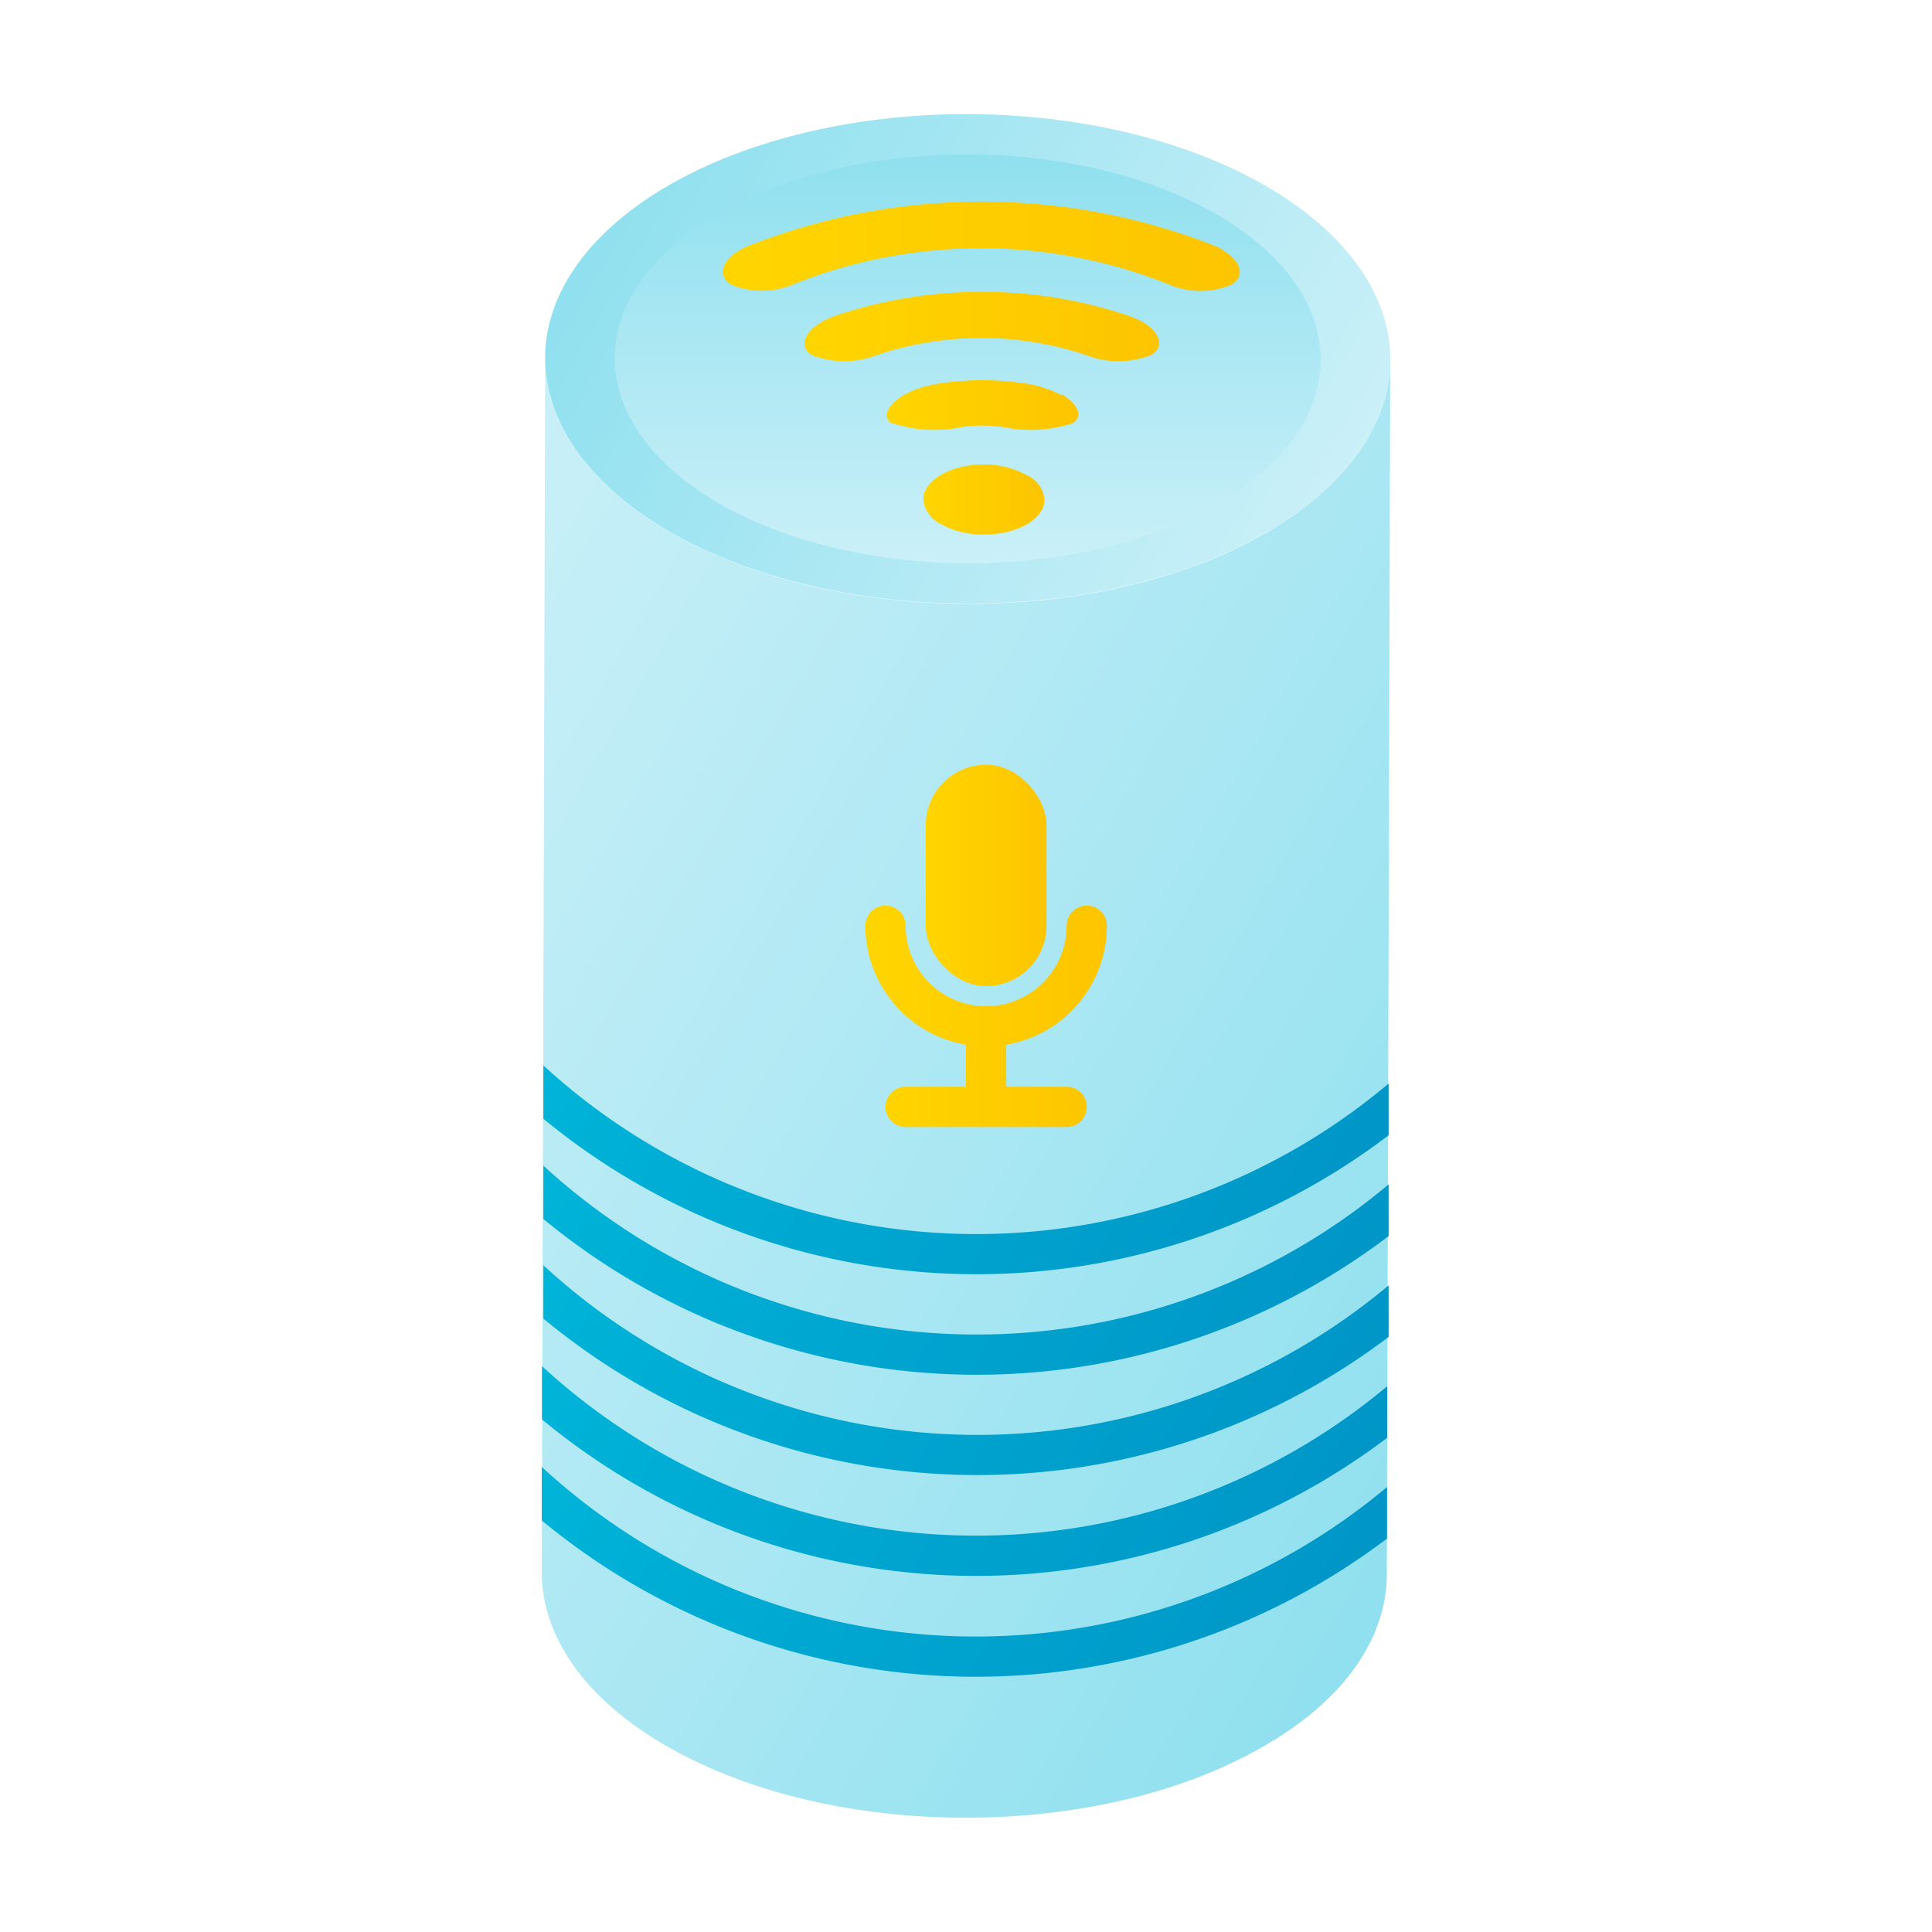 <svg xmlns="http://www.w3.org/2000/svg" xmlns:xlink="http://www.w3.org/1999/xlink" viewBox="0 0 96 96"><defs><style>.cls-1{fill:url(#linear-gradient);}.cls-2{fill:url(#linear-gradient-2);}.cls-3{fill:url(#linear-gradient-3);}.cls-4{fill:url(#linear-gradient-4);}.cls-5{fill:url(#linear-gradient-5);}.cls-6{fill:url(#linear-gradient-6);}.cls-7{fill:url(#linear-gradient-7);}.cls-8{fill:url(#linear-gradient-8);}.cls-9{fill:url(#linear-gradient-9);}.cls-10{fill:url(#linear-gradient-10);}.cls-11{fill:url(#linear-gradient-11);}.cls-12{fill:url(#linear-gradient-12);}.cls-13{fill:url(#linear-gradient-13);}.cls-14{fill:url(#linear-gradient-14);}</style><linearGradient id="linear-gradient" x1="31.46" y1="8.24" x2="64.71" y2="27.44" gradientTransform="translate(65.79 -30.3) rotate(89.84)" gradientUnits="userSpaceOnUse"><stop offset="0" stop-color="#90e0ef"/><stop offset="1" stop-color="#caf0f8"/></linearGradient><linearGradient id="linear-gradient-2" x1="48.09" y1="7.68" x2="48.09" y2="28" xlink:href="#linear-gradient"/><linearGradient id="linear-gradient-3" x1="18.13" y1="33.29" x2="76.52" y2="67.01" gradientUnits="userSpaceOnUse"><stop offset="0" stop-color="#caf0f8"/><stop offset="1" stop-color="#90e0ef"/></linearGradient><linearGradient id="linear-gradient-4" x1="45.84" y1="24.82" x2="51.85" y2="24.82" gradientUnits="userSpaceOnUse"><stop offset="0" stop-color="#ffd500"/><stop offset="1" stop-color="#fdc500"/></linearGradient><linearGradient id="linear-gradient-5" x1="44.07" y1="20.15" x2="53.58" y2="20.15" xlink:href="#linear-gradient-4"/><linearGradient id="linear-gradient-6" x1="39.97" y1="16.19" x2="57.64" y2="16.19" xlink:href="#linear-gradient-4"/><linearGradient id="linear-gradient-7" x1="35.92" y1="12.24" x2="61.64" y2="12.24" xlink:href="#linear-gradient-4"/><linearGradient id="linear-gradient-8" x1="46" y1="43.5" x2="52" y2="43.5" xlink:href="#linear-gradient-4"/><linearGradient id="linear-gradient-9" x1="43" y1="50.5" x2="55" y2="50.5" xlink:href="#linear-gradient-4"/><linearGradient id="linear-gradient-10" x1="31.35" y1="45.38" x2="64.34" y2="64.43" gradientUnits="userSpaceOnUse"><stop offset="0" stop-color="#00b4d8"/><stop offset="1" stop-color="#0096c7"/></linearGradient><linearGradient id="linear-gradient-11" x1="31.33" y1="50.38" x2="64.33" y2="69.44" xlink:href="#linear-gradient-10"/><linearGradient id="linear-gradient-12" x1="31.31" y1="55.38" x2="64.32" y2="74.44" xlink:href="#linear-gradient-10"/><linearGradient id="linear-gradient-13" x1="31.29" y1="60.38" x2="64.31" y2="79.44" xlink:href="#linear-gradient-10"/><linearGradient id="linear-gradient-14" x1="31.27" y1="65.37" x2="64.3" y2="84.45" xlink:href="#linear-gradient-10"/></defs><g id="Layer_24" data-name="Layer 24"><ellipse class="cls-1" cx="48.09" cy="17.84" rx="12.16" ry="21" transform="translate(30.11 65.87) rotate(-89.84)"/><ellipse class="cls-2" cx="48.09" cy="17.84" rx="10.16" ry="17.54" transform="translate(30.11 65.87) rotate(-89.84)"/><path class="cls-3" d="M69.08,17.9l-.17,60.32c0,3.09-2,6.18-6.1,8.54-8.18,4.75-21.46,4.75-29.69,0-4.15-2.39-6.21-5.53-6.2-8.66l.17-60.32c0,3.13,2.06,6.27,6.2,8.66,8.23,4.75,21.51,4.75,29.69,0C67,24.08,69.08,21,69.08,17.9Z"/><path class="cls-4" d="M51,23.6a4.34,4.34,0,0,0-2.12-.52c-1.66,0-3,.79-3,1.74a1.54,1.54,0,0,0,.89,1.23,4.3,4.3,0,0,0,2.13.51c1.65,0,3-.77,3-1.74A1.49,1.49,0,0,0,51,23.6"/><path class="cls-5" d="M52.74,19.64a5.38,5.38,0,0,0-1.83-.59,14,14,0,0,0-4.19,0c-2.32.35-3.13,1.59-2.38,2l.07,0a6.73,6.73,0,0,0,3.34.18,7,7,0,0,1,2.15,0,6.72,6.72,0,0,0,3.34-.18c.59-.27.41-.94-.5-1.47"/><path class="cls-6" d="M56.77,16a4.07,4.07,0,0,0-.66-.3,22.9,22.9,0,0,0-14.63,0c-1.49.54-1.89,1.51-1.13,1.95l0,0a4.46,4.46,0,0,0,3.2,0,16.33,16.33,0,0,1,10.43,0,4.46,4.46,0,0,0,3.2,0c.68-.37.52-1.12-.45-1.68"/><path class="cls-7" d="M60.79,12.43a3.2,3.2,0,0,0-.37-.19,31.63,31.63,0,0,0-23.28,0c-1.28.55-1.56,1.46-.79,1.91h0a4,4,0,0,0,3.16-.06A25.18,25.18,0,0,1,58,14.1a4,4,0,0,0,3.16.06c.71-.39.56-1.17-.41-1.73"/><rect class="cls-8" x="46" y="38" width="6" height="11" rx="3"/><path class="cls-9" d="M53,54H50V51.91A6,6,0,0,0,55,46a1,1,0,0,0-2,0,4,4,0,0,1-8,0,1,1,0,0,0-2,0,6,6,0,0,0,5,5.91V54H45a1,1,0,0,0,0,2h8a1,1,0,0,0,0-2Z"/><path class="cls-10" d="M69,56.41V53.84a31.8,31.8,0,0,1-42-.9v2.65A33.83,33.83,0,0,0,69,56.41Z"/><path class="cls-11" d="M69,61.42V58.85a31.81,31.81,0,0,1-42-.93v2.65A33.83,33.83,0,0,0,69,61.42Z"/><path class="cls-12" d="M69,66.43V63.87a31.81,31.81,0,0,1-42-1v2.65A33.82,33.82,0,0,0,69,66.43Z"/><path class="cls-13" d="M68.93,71.44V68.88a31.82,31.82,0,0,1-42-1v2.65A33.82,33.82,0,0,0,68.93,71.44Z"/><path class="cls-14" d="M68.92,76.45V73.89a31.81,31.81,0,0,1-42-1v2.66A33.83,33.83,0,0,0,68.92,76.45Z"/></g></svg>